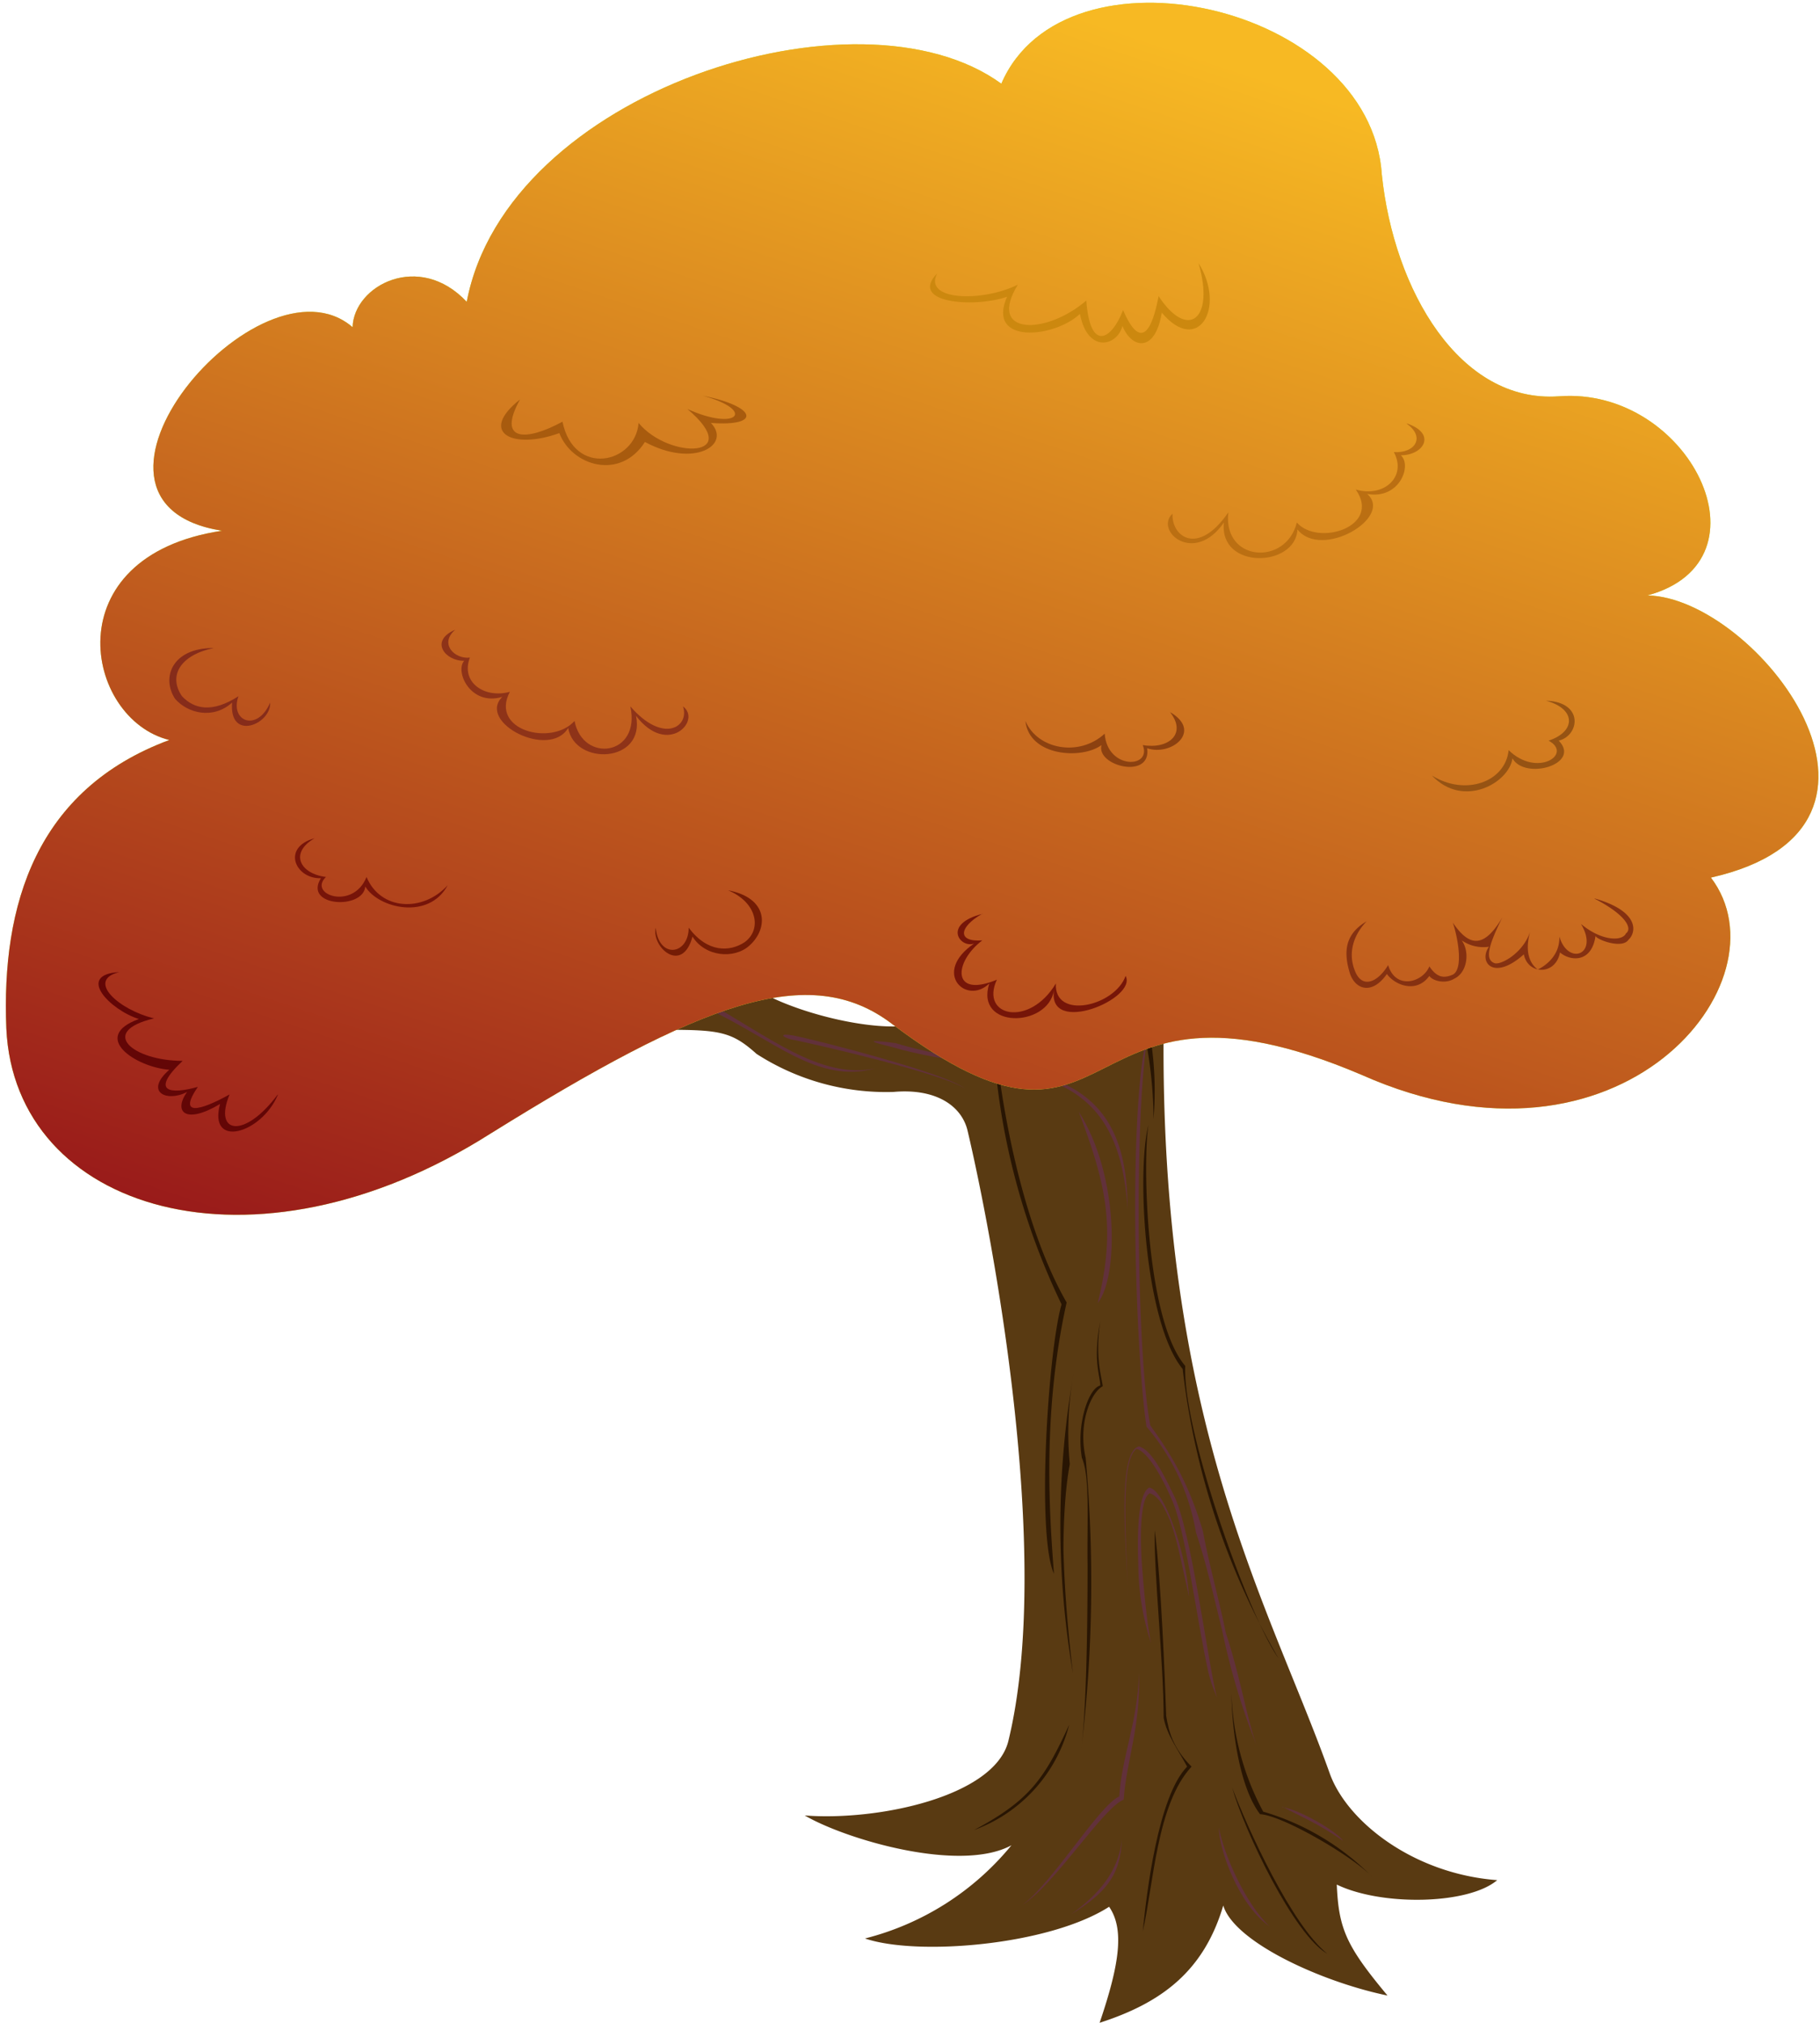 <svg xmlns="http://www.w3.org/2000/svg" viewBox="0 0 287 319"><defs><filter id="a"><feFlood flood-color="#281503" flood-opacity="1" result="floodOut"/><feComposite in="floodOut" in2="SourceGraphic" operator="atop" result="compOut"/><feBlend in="compOut" in2="SourceGraphic"/></filter><filter id="b"><feFlood flood-color="#281503" flood-opacity="1" result="floodOut"/><feComposite in="floodOut" in2="SourceGraphic" operator="atop" result="compOut"/><feBlend in="compOut" in2="SourceGraphic"/></filter><filter id="c"><feFlood flood-color="#281503" flood-opacity="1" result="floodOut"/><feComposite in="floodOut" in2="SourceGraphic" operator="atop" result="compOut"/><feBlend in="compOut" in2="SourceGraphic"/></filter><filter id="d"><feFlood flood-color="#281503" flood-opacity="1" result="floodOut"/><feComposite in="floodOut" in2="SourceGraphic" operator="atop" result="compOut"/><feBlend in="compOut" in2="SourceGraphic"/></filter><filter id="e"><feFlood flood-color="#281503" flood-opacity="1" result="floodOut"/><feComposite in="floodOut" in2="SourceGraphic" operator="atop" result="compOut"/><feBlend in="compOut" in2="SourceGraphic"/></filter><filter id="f"><feFlood flood-color="#281503" flood-opacity="1" result="floodOut"/><feComposite in="floodOut" in2="SourceGraphic" operator="atop" result="compOut"/><feBlend in="compOut" in2="SourceGraphic"/></filter><filter id="g"><feFlood flood-color="#281503" flood-opacity="1" result="floodOut"/><feComposite in="floodOut" in2="SourceGraphic" operator="atop" result="compOut"/><feBlend in="compOut" in2="SourceGraphic"/></filter><filter id="h"><feFlood flood-color="#281503" flood-opacity="1" result="floodOut"/><feComposite in="floodOut" in2="SourceGraphic" operator="atop" result="compOut"/><feBlend in="compOut" in2="SourceGraphic"/></filter><filter id="i"><feFlood flood-color="#281503" flood-opacity="1" result="floodOut"/><feComposite in="floodOut" in2="SourceGraphic" operator="atop" result="compOut"/><feBlend in="compOut" in2="SourceGraphic"/></filter><filter id="j"><feFlood flood-color="#281503" flood-opacity="1" result="floodOut"/><feComposite in="floodOut" in2="SourceGraphic" operator="atop" result="compOut"/><feBlend in="compOut" in2="SourceGraphic"/></filter><filter id="k"><feFlood flood-color="#281503" flood-opacity="1" result="floodOut"/><feComposite in="floodOut" in2="SourceGraphic" operator="atop" result="compOut"/><feBlend in="compOut" in2="SourceGraphic"/></filter><filter id="l"><feFlood flood-color="#281503" flood-opacity="1" result="floodOut"/><feComposite in="floodOut" in2="SourceGraphic" operator="atop" result="compOut"/><feBlend in="compOut" in2="SourceGraphic"/></filter><filter id="m"><feFlood flood-color="#281503" flood-opacity="1" result="floodOut"/><feComposite in="floodOut" in2="SourceGraphic" operator="atop" result="compOut"/><feBlend in="compOut" in2="SourceGraphic"/></filter><filter id="n"><feFlood flood-color="#281503" flood-opacity="1" result="floodOut"/><feComposite in="floodOut" in2="SourceGraphic" operator="atop" result="compOut"/><feBlend in="compOut" in2="SourceGraphic"/></filter><filter id="o"><feFlood flood-color="#281503" flood-opacity="1" result="floodOut"/><feComposite in="floodOut" in2="SourceGraphic" operator="atop" result="compOut"/><feBlend in="compOut" in2="SourceGraphic"/></filter><filter id="p"><feFlood flood-color="#281503" flood-opacity="1" result="floodOut"/><feComposite in="floodOut" in2="SourceGraphic" operator="atop" result="compOut"/><feBlend in="compOut" in2="SourceGraphic"/></filter><filter id="q"><feFlood flood-color="#281503" flood-opacity="1" result="floodOut"/><feComposite in="floodOut" in2="SourceGraphic" operator="atop" result="compOut"/><feBlend in="compOut" in2="SourceGraphic"/></filter><filter id="r"><feFlood flood-color="#281503" flood-opacity="1" result="floodOut"/><feComposite in="floodOut" in2="SourceGraphic" operator="atop" result="compOut"/><feBlend in="compOut" in2="SourceGraphic"/></filter><filter id="s"><feFlood flood-color="#281503" flood-opacity="1" result="floodOut"/><feComposite in="floodOut" in2="SourceGraphic" operator="atop" result="compOut"/><feBlend in="compOut" in2="SourceGraphic"/></filter><filter id="t"><feFlood flood-color="#281503" flood-opacity="1" result="floodOut"/><feComposite in="floodOut" in2="SourceGraphic" operator="atop" result="compOut"/><feBlend in="compOut" in2="SourceGraphic"/></filter><filter id="u"><feFlood flood-color="#281503" flood-opacity="1" result="floodOut"/><feComposite in="floodOut" in2="SourceGraphic" operator="atop" result="compOut"/><feBlend in="compOut" in2="SourceGraphic"/></filter><linearGradient id="v" x1="42.3%" x2="0%" y1="0%" y2="90.6%"><stop offset="0%" stop-color="#F7B923"/><stop offset="100%" stop-color="#991A1A"/></linearGradient></defs><path fill="#593A12" fill-rule="evenodd" d="M105 162.4c8.5 0 10.4.3 14.3 3.8a37.7 37.7 0 0 0 21.6 6c6.7-.6 10.8 2.2 11.7 6.2 3.7 15.7 13.6 66.8 6.4 96.2-2.2 8.7-20.5 12.6-32.1 11.7 6.5 3.8 24.5 9.1 32.6 4.7a43.7 43.7 0 0 1-23.1 14.7c8.2 2.8 29 1.1 38.5-5 2.4 3.5 1.7 8.9-1.5 18.3 9.6-3.1 16.4-8 19.5-18.5 1.7 5.7 15.3 12 25.9 14.2-6.5-7.8-7.7-10.5-8-17.5 7 3.4 20.7 3.2 25.3-.7-13.3-1-23.7-9.3-26.4-16.8-9.5-26.7-26.9-55.2-26.2-118 0-3.2 17.4-16 22-14.9 3.6.8 6.3.4 9-2 3.8-16-51.6-12.5-60.2 12-1.6 3.4-5.2 4.6-11.8 5-6.7.6-18.8-2.6-24.2-6.4-4.3-9.5-22 7-13.3 7Z"/><g filter="url(#a)"><path fill="#62313B" fill-rule="evenodd" d="M138 168.5c-9.2 2.5-16-4.6-26.6-9.5-1.4-2.3-.3-1.2-.3-1.2 9.8 5.4 18.2 12.5 26.9 10.7Z"/></g><g filter="url(#b)"><path fill="#62313B" fill-rule="evenodd" d="M152.2 171.7c-2.8-2.4-23.5-7.7-27.1-8.4-2.2-.4-1.9.2-.4.6 3.6.7 24.4 5.5 27.5 7.8Z"/></g><g filter="url(#c)"><path fill="#62313B" fill-rule="evenodd" d="M141.2 164.5c17.7 5.4 36.7 1.1 36.6 26.2-1.5-25.4-19.5-20.4-37.2-25.6-6.7-1.6.6-.6.6-.6Z"/></g><g filter="url(#d)"><path fill="#62313B" fill-rule="evenodd" d="M181.7 160.6c-3 7.7-2.6 52.8-.3 64.2 3 4.2 5.9 8.6 8.3 16.7.9 5 2.6 11 3.6 16 2.3 7 3.2 13 4.8 17.6a108 108 0 0 1-5.4-18.1c-1.3-5.2-2.5-10.6-4.1-15.3a34.5 34.5 0 0 0-7.8-16.7c-1.9-12.4-3.2-56.1 1-64.4Z"/></g><g filter="url(#e)"><path fill="#62313B" fill-rule="evenodd" d="M191.9 267.7c-1.5-5.8-4-26.3-6.8-31.9-2.6-5.5-4.1-7.3-5.5-7.7-3.6 1-1.9 16.7-1.7 24-.4-10.8-1.2-21.7 1.3-23.6 1.3.2 3.4 3 5.5 7.8 2.2 4.6 4 19 5.8 27.2.4 1.8 1 3.2 1.4 4.2Z"/></g><g filter="url(#f)"><path fill="#62313B" fill-rule="evenodd" d="M187.5 251.8c-.5-7.3-4-17-6.3-17.2-1.7 1-1.9 6.8-1.7 12a41 41 0 0 0 2 12.5c-.5-2.3-1-6.8-1.4-12-.4-5.5-.2-10.9 1.2-11.6.6.1 1.7 1 2.4 2.6 1.6 2.8 2.4 7.5 3.8 13.7Z"/></g><g filter="url(#g)"><path fill="#62313B" fill-rule="evenodd" d="M179.6 263.9c-.2 7.8-2.7 13-3.1 19.4-3.2 1.4-10.8 14-15.3 17.1 5-3 12.7-15.3 16-16.6.4-6.1 2.7-11.4 2.4-20Z"/></g><g filter="url(#h)"><path fill="#62313B" fill-rule="evenodd" d="M202.2 285c2.6.3 8.6 3.8 9.6 5.3-4.4-3-6.5-3.7-9.6-5.4Z"/></g><g filter="url(#i)"><path fill="#62313B" fill-rule="evenodd" d="M176.9 290.1c-.5 5-3.6 8.6-8 11.8 5.3-3.3 7.8-6 8-11.8Z"/></g><g filter="url(#j)"><path fill="#62313B" fill-rule="evenodd" d="M192.2 288.2c.8 4.3 4.2 12 8 15.6-4.9-3.4-8-12.2-8-15.6Z"/></g><g filter="url(#k)"><path fill="#62313B" fill-rule="evenodd" d="M170.1 175.3c6.4 10 6.3 26.1 3 30.2 3-12 1.2-19.1-3-30.2Z"/></g><g filter="url(#l)"><path fill="#281503" fill-rule="evenodd" d="M156.6 152.4c-.9 8.5 2.4 37 11.6 53-4 18-2.6 34.5-2 42.8-2.8-6.3-.9-35.3 1.2-42.5a110.2 110.2 0 0 1-10.8-53.3Z"/></g><g filter="url(#m)"><path fill="#281503" fill-rule="evenodd" d="M182.1 241.3c1 8.1 1.6 23.4 1.8 29.3.4 2.4 1 5 4 8-5.5 5.9-6 18.7-7.7 26 .6-6 2.4-21.3 7-26-1.5-2.8-3.2-5-3.7-7.7 0-8.8-1.6-23.2-1.4-29.6Z"/></g><g filter="url(#n)"><path fill="#281503" fill-rule="evenodd" d="M181.1 177.4c-.9 5.4-.5 30.6 5.8 38-.4 10.4 10 39.5 14.7 46.1a117.9 117.9 0 0 1-15.1-45.6c-6-7.3-7.3-31.1-5.4-38.5Z"/></g><g filter="url(#o)"><path fill="#281503" fill-rule="evenodd" d="M209.3 308.1c-5.6-4.5-12.6-19.8-15-26.2 1.9 6.8 9.8 23.3 15 26.2Z"/></g><g filter="url(#p)"><path fill="#281503" fill-rule="evenodd" d="M168.4 136.3a53.5 53.5 0 0 1 13.5 40.2 67.6 67.6 0 0 0-13.5-40.2Z"/></g><g filter="url(#q)"><path fill="#281503" fill-rule="evenodd" d="M164.3 137.8c4 6 11.2 14 11.6 17.6-3.8-6.9-9-13.1-11.6-17.6Z"/></g><g filter="url(#r)"><path fill="#281503" fill-rule="evenodd" d="M169.3 216.6a52 52 0 0 0-.6 14.3c-.8 4.2-1 9.8-1 13.5.2 8 1 15.4 1.5 19.5a138.4 138.4 0 0 1 .1-47.3Z"/></g><g filter="url(#s)"><path fill="#281503" fill-rule="evenodd" d="M171.2 229.9c-1.2-5.2.7-10.2 2.7-11.3-.3-2-1.2-4.7-.4-10.2-1.2 6.2 0 8.6 0 10.1-1.8.4-3.8 6-2.9 11.4 1.3 3 .8 9.6.9 17 0 10.2-.2 22.7-1 29a219.2 219.2 0 0 0 .7-46Z"/></g><g filter="url(#t)"><path fill="#281503" fill-rule="evenodd" d="M194.2 267.1c0 4.5 1 14.4 4.5 19 3.6.2 14.7 6.7 17.7 9.9a39.8 39.8 0 0 0-17.2-10.3 42 42 0 0 1-5-18.6Z"/></g><g filter="url(#u)"><path fill="#281503" fill-rule="evenodd" d="M153.6 288.6a24 24 0 0 0 15-16.6c-3.9 8.5-6.2 11.9-15 16.6Z"/></g><path fill="#C8EE30" fill-rule="evenodd" d="M1 162.2c1.3 28.7 38.8 40.4 76.3 16.6 33.3-20.7 50.3-27.3 63.4-17.3 37.2 28 27-12 74 8 40.9 18.2 67.5-14.8 55.1-31.1 35.4-8 7-44.2-10-44.5 20.2-5.5 6.5-33-14-31.4-15.6 1.1-26-16.7-27.9-35-1.8-26.9-50-37.5-60-14.3-22.5-16.4-78 1.2-84.3 34.4-7.5-8-17.8-2.6-18 4C41 39 6.8 79.2 35 83.7c-26.6 4-21.7 29.7-8.3 33-21 7.8-26.5 26-25.7 45.5Z"/><path fill="url(#v)" d="M1 162.2c1.3 28.7 38.8 40.4 76.3 16.6 33.3-20.7 50.3-27.3 63.4-17.3 37.2 28 27-12 74 8 40.9 18.2 67.5-14.8 55.1-31.1 35.4-8 7-44.2-10-44.5 20.2-5.5 6.5-33-14-31.4-15.6 1.1-26-16.7-27.9-35-1.8-26.9-50-37.5-60-14.3-22.5-16.4-78 1.2-84.3 34.4-7.5-8-17.8-2.6-18 4C41 39 6.8 79.2 35 83.7c-26.6 4-21.7 29.7-8.3 33-21 7.8-26.5 26-25.7 45.5Z"/><path fill="#853111" fill-rule="evenodd" d="M251.5 141.7c7 2 6.6 5.3 5.3 6.5-1 1.5-5 0-5.2-.6-.6 4.3-4 4-5.6 2.6-.7 3.7-5.1 3.5-5.7.3-4.8 4.3-7.2 1.2-5.5-1.2a6 6 0 0 1-4.3-1c1.3 1.8.9 5-1.1 6-1.6 1-3.6.3-4-.4-2 2.8-5.4 1.5-6.7-.3-2.3 3.3-4.9 2.5-5.8 0-1-3.2-1-6.2 2.6-8.3-2.3 2.4-2.9 5.3-1.8 7.9 1.1 2.7 3.5 1.8 5.2-1 1.2 4 5.5 2.7 6.5.2 1.2 1.8 2.3 1.9 3.7 1.3 1.7-.9.8-5.8 0-8.2 2.7 4 5 3.9 7.8-.8-2.5 5-2.6 6.7-1.2 7.2 1 .3 4.5-1.6 5.6-5-.8 2.8-.3 4.9 1.2 6 1.2-.6 3.5-2.2 3.4-5.2 1.4 4.7 6.3 2.8 3.4-2 3.2 2.7 6.5 2.8 7.1 1.5 1.1-.8-.1-3-5-5.5Z"/><path fill="#630606" fill-rule="evenodd" d="M43.8 172.7c-2.6 6.1-11 8.5-9.1 1.4-5.5 3.3-7.4 1.2-5.2-1.9-3.2 1.7-6.8 0-2.8-3.5-5.3-.4-12.5-5.2-4.8-8-4.5-1.4-10-7-3.1-7.4-5.3 1.3 0 6 5.5 7.3-8.9 2.1-3.3 6.7 4.5 6.7-5.3 5-1.8 5.3 2.4 4.1-3.2 4.7.3 3.8 5 1.2-2.6 6.3 2.4 7 7.6 0Z"/><path fill="#CC880F" fill-rule="evenodd" d="M189 41.5c4.4 7-.1 14.6-5.8 7.8-1 6.3-4.7 5.8-6.2 2.1-.8 3.2-5.5 4.4-6.7-1.9-4 3.8-14.8 4.9-11.5-2.7-5.2 1.8-15.6 1-11-3.7-2.3 4.3 7 4.6 12.7 1.8-4.9 8 4.4 8 10.8 2.5.6 8.2 4 6.2 5.8 1.5 2.8 6.5 4.6 3.2 5.6-2.2 4.6 7 8.9 3.7 6.3-5.2Z"/><path fill="#761508" fill-rule="evenodd" d="M155 144.1c-6.5 1.6-3.6 5.5-1.4 4.7-6.7 4.6-1.2 9.8 2.4 6.3-2.3 7.2 9.2 7 10.2 1.1-1 7.2 13.2 1.3 11.3-2.3-1.7 4.8-11.3 7-11 1.2-4.2 7-12 5.2-9.3-.6-7.2 3-6.8-2.8-2.3-6.2-4 .3-3.7-2.1 0-4.2Z"/><path fill="#862C1A" fill-rule="evenodd" d="M33.6 102.2c-6.4 0-8.2 4.6-6 8 2 2.3 6 3.3 9 .6-.5 6.2 6.2 3.4 6 0-2 4.7-6.4 3-5-1-4.2 2.7-7 2-8.9 0-2.2-3.2-.3-6.5 5-7.6Z"/><path fill="#741C05" fill-rule="evenodd" d="M114.8 140.4c6.4 1.2 6.4 6 3.4 8.7-2.4 2.2-7 1.8-9-1.4-1.6 6-6.5 1.7-5.8-1.4.5 5 5.2 4.3 5.2 0 3 4 6.5 3.8 8.8 2.3 2.8-2 2-6.3-2.6-8.2Z"/><path fill="#8E3318" fill-rule="evenodd" d="M71.8 99.3c-4.2 1.8-1.5 5 1.4 4.9-1.5 1.7 1 7.2 6 5.7-4 4 7.4 9.9 10.4 4.9 1 6 12.2 5.6 10.7-1.9 5 6.5 10.4.7 7.4-1.5 1.1 3.2-3.1 6-8.3 0 1.7 7.8-7.5 9-8.8 2.3-3.6 4-13.4 1.5-10.2-4.6-4 1.1-7.8-1.5-6.3-5.4-2.4.3-4.9-2.2-2.3-4.4Z"/><path fill="#BB6F12" fill-rule="evenodd" d="M221.9 66.8c4.7 1.6 2.6 5-1 5 1.8 1.6-.2 7-5.3 6.1 4.2 3.7-7.2 10.4-11 5.6-.3 6-12.4 6.4-11.6-1.1-4.7 6.8-11 1.3-8.1-1.4-.2 3.6 4 6.8 8.8-.2-.9 7.8 9.1 8.5 10.8 1.6 3.3 3.8 13.4.7 9.3-5.2 4.4 1.3 8.1-2 6-5.9 3.4.2 5-2.4 2-4.5Z"/><path fill="#771409" fill-rule="evenodd" d="M49.6 132.2c-5.2 1.4-3.1 6.4 1 6.3-2.8 4.5 6.7 5 7 1.3 2 3.4 10 5.4 13-.2-3.9 4.3-10.6 4-12.8-1.3-2.1 5.3-9.3 2.8-6.4 0-4.1-.5-5.8-3.8-1.8-6.1Z"/><path fill="#8C4110" fill-rule="evenodd" d="M184.5 112.3c5.2 3 .2 7-3.6 5.7.7 5-8.1 2.8-7.2-.5-3.1 2.3-11.4 1.8-12-3.8 1.9 4.5 8.5 5.7 12.5 2 .4 5.7 7.5 5.5 6 1.8 4.1.7 7-1.8 4.3-5.2Z"/><path fill="#965313" fill-rule="evenodd" d="M243.8 110.5c6 .2 5.3 5.5 2 6.3 3.6 3.7-5.3 6.3-7.3 2.8-.5 3.8-7.7 8-12.7 2.7 5.3 3.3 11.6 1 12.1-4 4.5 4.4 10.2.6 6.3-1.5 4.3-1.4 4.4-5-.4-6.3Z"/><path fill="#A85B0E" fill-rule="evenodd" d="M110.8 62.4c8.5 2.3 5.5 5.7-2.4 2.1 9.2 7.8-2.9 8-7.7 2.2-.5 6.4-10.2 8.6-12-.2C83 69.6 78.3 69.7 82 63c-6.6 5.2-1.2 8 6.2 5.3 2 5.2 9.6 7.5 13.5 1.4 7.8 4.2 13.7.4 10.4-3 8 .6 7.3-2.6-1.3-4.3Z"/></svg>